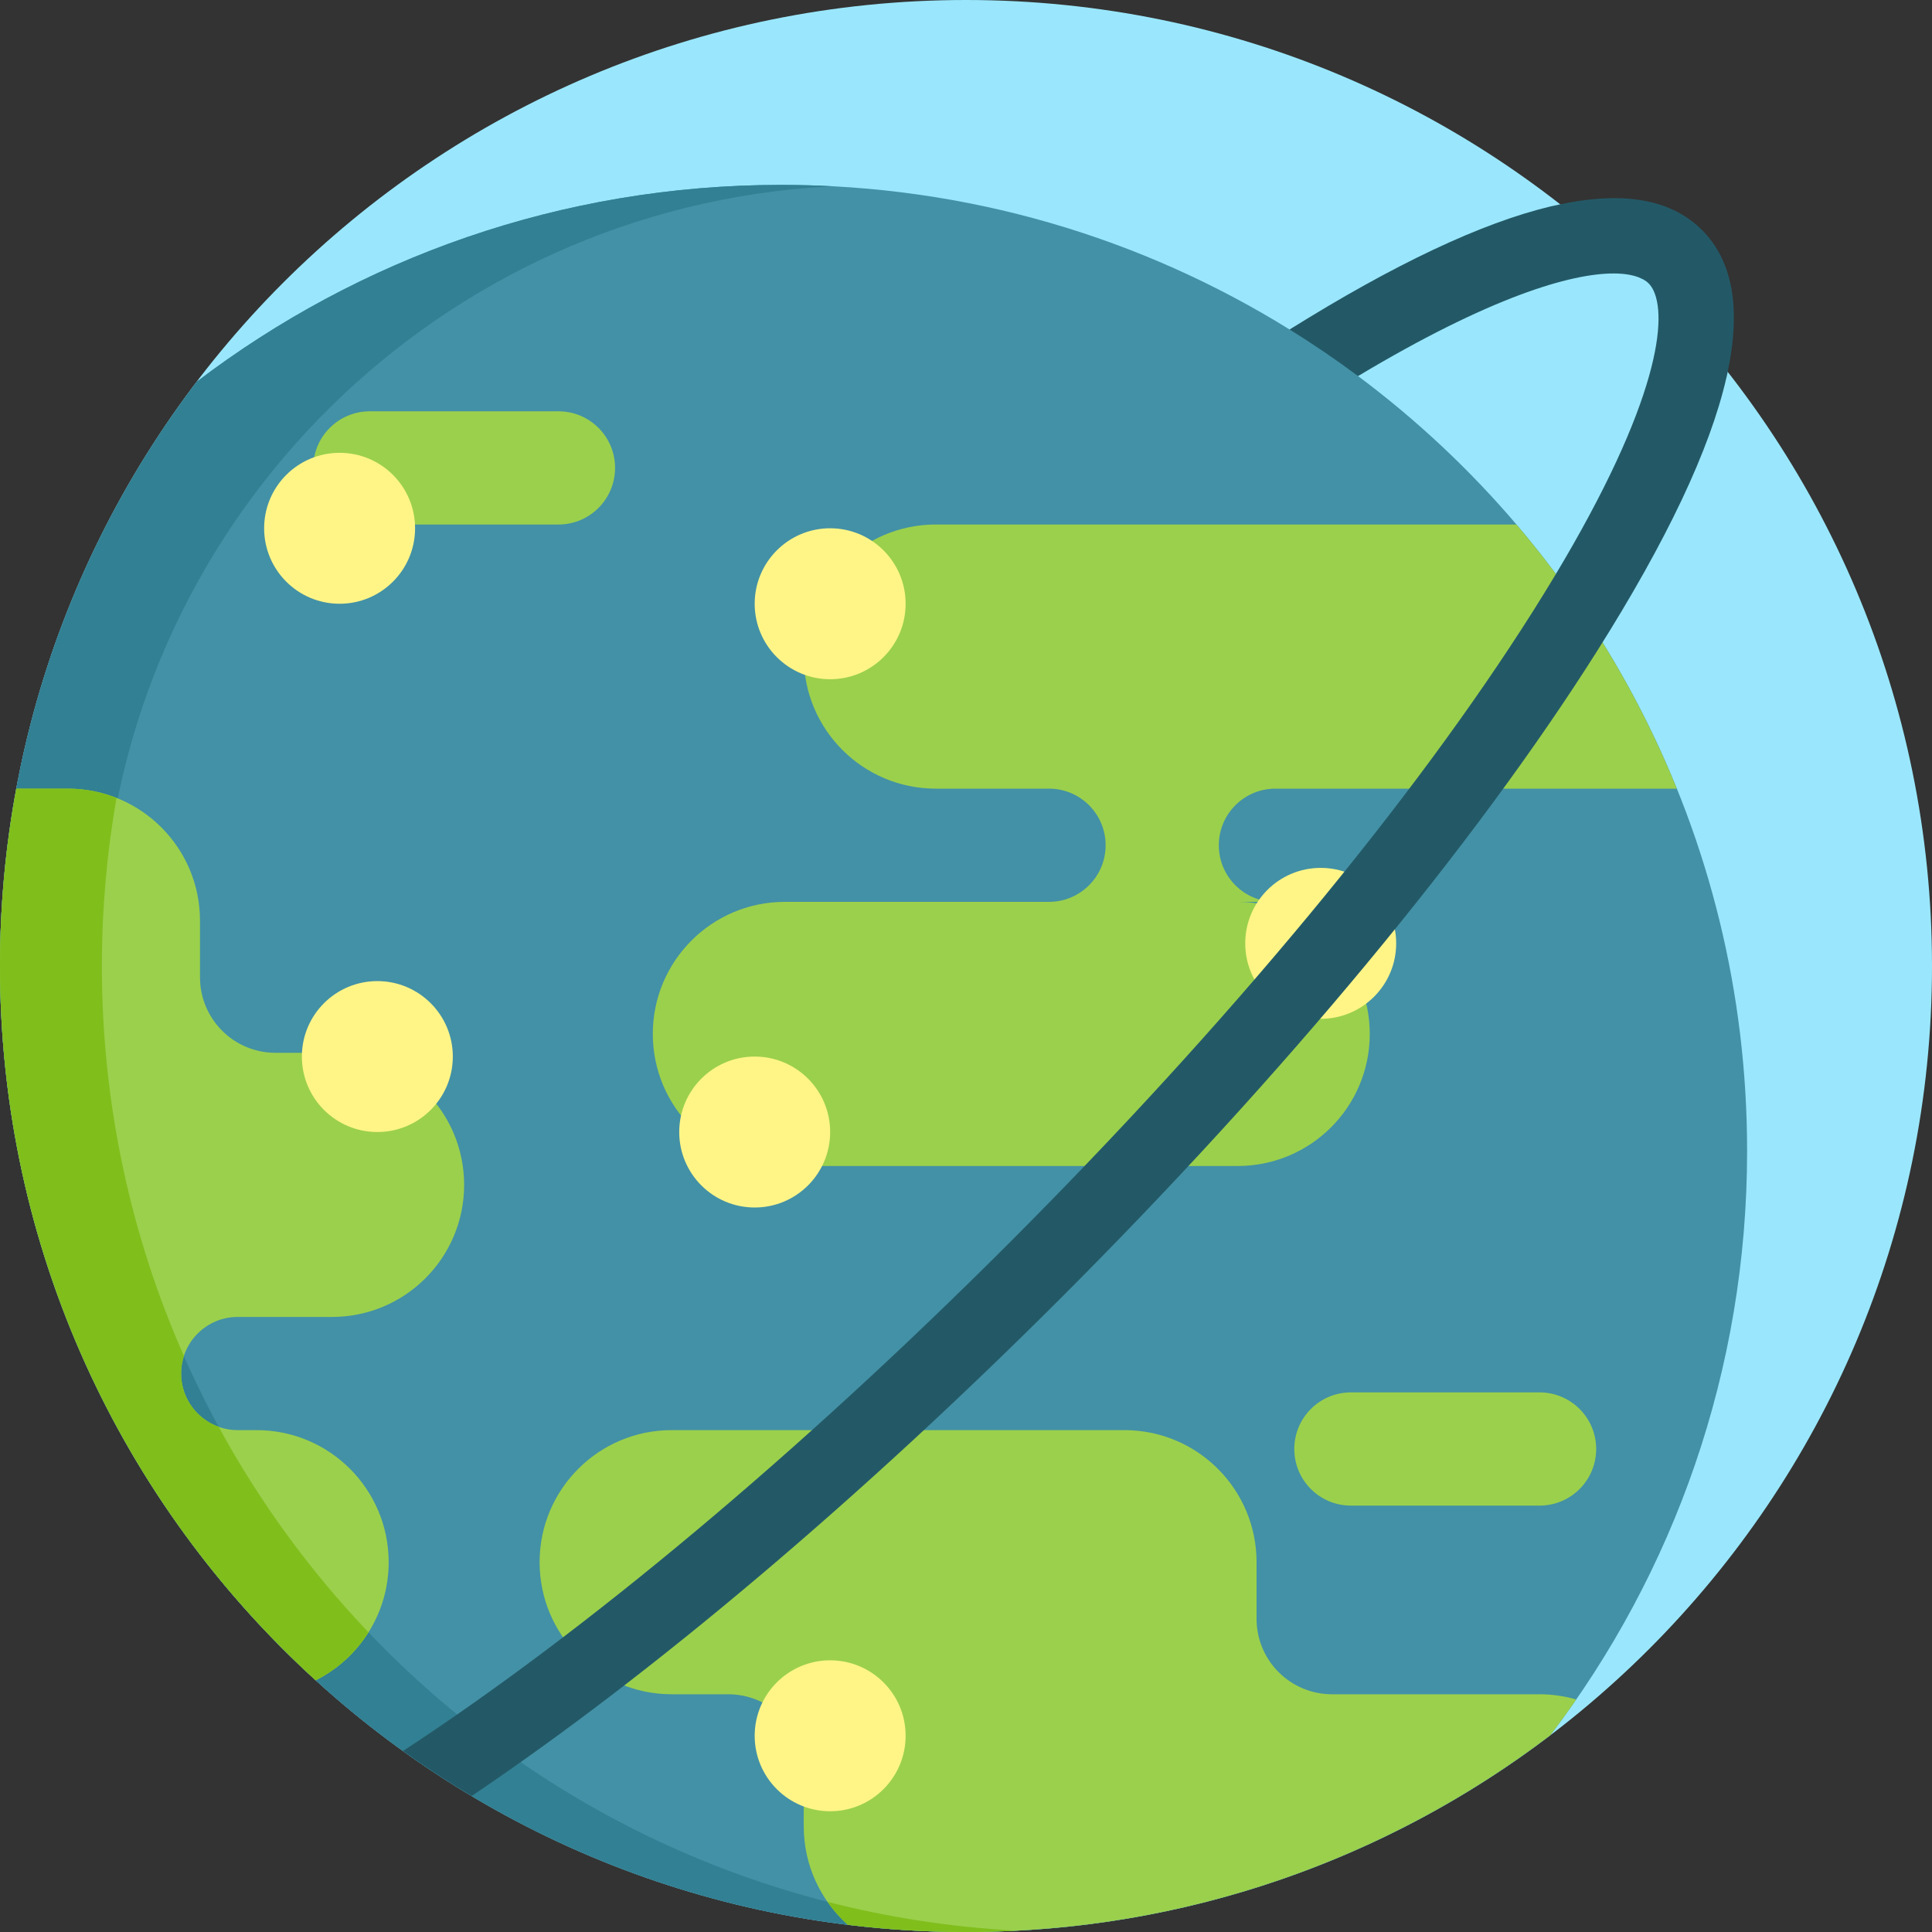 <svg width="120" height="120" viewBox="0 0 120 120" fill="none" xmlns="http://www.w3.org/2000/svg">
<rect x="0" y="0" width="120" height="120" fill="#333333" stroke="none"/>
<g clip-path="url(#clip0)">
<path d="M120 60C120 93.137 93.137 120 60 120C26.863 120 0 93.137 0 60C0 26.863 26.863 0 60 0C93.137 0 120 26.863 120 60Z" fill="#9AE7FD"/>
<path d="M108.516 71.484C108.516 85.125 103.961 97.7 96.293 107.778C86.215 115.445 73.64 120 60 120C26.863 120 0 93.137 0 60C0 46.36 4.555 33.785 12.222 23.707C22.3 16.039 34.875 11.484 48.516 11.484C60.112 11.484 70.938 14.778 80.115 20.475C80.556 20.169 81.091 19.988 81.669 19.988C83.175 19.988 84.397 21.209 84.397 22.716C84.397 22.93 84.37 23.138 84.323 23.338C99.005 34.275 108.516 51.769 108.516 71.484Z" fill="#4391A6"/>
<path d="M63.143 119.916C62.102 119.97 61.055 120 60 120C26.863 120 0 93.137 0 60C0 46.36 4.555 33.785 12.222 23.707C22.3 16.039 34.875 11.484 48.516 11.484C49.584 11.484 50.646 11.513 51.701 11.569C51.577 11.575 51.452 11.582 51.328 11.589C27.426 12.971 8.135 31.896 6.474 55.78C6.377 57.174 6.328 58.581 6.328 60C6.328 92.069 31.487 118.26 63.143 119.916Z" fill="#328093"/>
<path d="M99.141 90C99.141 91.942 97.567 93.516 95.625 93.516H83.906C81.965 93.516 80.391 91.942 80.391 90C80.391 88.058 81.965 86.484 83.906 86.484H95.625C97.567 86.484 99.141 88.058 99.141 90ZM20.625 65.391H17.109C14.521 65.391 12.422 63.292 12.422 60.703V57.188C12.422 52.657 8.749 48.984 4.219 48.984H1.013C0.35 52.556 0 56.237 0 60C0 77.58 7.561 93.393 19.608 104.367C22.295 103.02 24.141 100.242 24.141 97.031C24.141 92.501 20.468 88.828 15.938 88.828H14.766C12.824 88.828 11.25 87.254 11.25 85.312C11.25 83.371 12.824 81.797 14.766 81.797H20.625C25.155 81.797 28.828 78.124 28.828 73.594C28.828 69.063 25.155 65.391 20.625 65.391ZM82.734 105.234C80.145 105.234 78.047 103.136 78.047 100.547V97.031C78.047 92.501 74.374 88.828 69.844 88.828H41.719C37.188 88.828 33.516 92.501 33.516 97.031C33.516 101.562 37.188 105.234 41.719 105.234H45.234C47.823 105.234 49.922 107.333 49.922 109.922V113.438C49.922 115.868 50.98 118.05 52.659 119.552C55.065 119.846 57.514 120 60 120C73.638 120 86.21 115.447 96.287 107.782C96.842 107.053 97.382 106.312 97.903 105.558C97.18 105.349 96.416 105.234 95.625 105.234H82.734ZM48.75 72.422H76.875C81.406 72.422 85.078 68.749 85.078 64.219C85.078 59.688 81.406 56.016 76.876 56.016H79.219C77.277 56.016 75.703 54.442 75.703 52.5C75.703 50.558 77.277 48.984 79.219 48.984H104.15C101.715 42.969 98.333 37.439 94.188 32.578H58.125C53.594 32.578 49.922 36.251 49.922 40.781C49.922 45.312 53.594 48.984 58.125 48.984H65.156C67.098 48.984 68.672 50.558 68.672 52.5C68.672 54.442 67.098 56.016 65.156 56.016H48.75C44.219 56.016 40.547 59.688 40.547 64.219C40.547 68.749 44.219 72.422 48.75 72.422ZM22.969 32.578H34.688C36.629 32.578 38.203 31.004 38.203 29.062C38.203 27.121 36.629 25.547 34.688 25.547H22.969C21.027 25.547 19.453 27.121 19.453 29.062C19.453 31.004 21.027 32.578 22.969 32.578Z" fill="#9BD04C"/>
<path d="M13.581 88.619C16.117 93.284 19.254 97.575 22.888 101.388C22.09 102.657 20.955 103.692 19.608 104.367C7.561 93.393 0 77.58 0 60C0 56.237 0.35 52.556 1.013 48.984H4.219C5.285 48.984 6.302 49.19 7.237 49.56C6.641 52.951 6.328 56.438 6.328 60C6.328 68.621 8.15 76.815 11.424 84.224C11.312 84.567 11.25 84.932 11.25 85.312C11.25 86.838 12.223 88.132 13.581 88.619ZM51.398 118.127C51.763 118.649 52.185 119.129 52.659 119.552C55.065 119.846 57.514 120 60 120C61.055 120 62.102 119.97 63.143 119.916C59.11 119.705 55.182 119.096 51.398 118.127Z" fill="#80BE1C"/>
<path d="M56.25 37.5C56.25 40.089 54.151 42.188 51.562 42.188C48.974 42.188 46.875 40.089 46.875 37.5C46.875 34.911 48.974 32.812 51.562 32.812C54.151 32.812 56.25 34.911 56.25 37.5ZM25.781 32.812C25.781 30.224 23.683 28.125 21.094 28.125C18.505 28.125 16.406 30.224 16.406 32.812C16.406 35.401 18.505 37.5 21.094 37.5C23.683 37.5 25.781 35.401 25.781 32.812ZM23.438 60.938C20.849 60.938 18.75 63.036 18.75 65.625C18.75 68.214 20.849 70.312 23.438 70.312C26.026 70.312 28.125 68.214 28.125 65.625C28.125 63.036 26.026 60.938 23.438 60.938ZM82.031 53.906C79.442 53.906 77.344 56.005 77.344 58.594C77.344 61.183 79.442 63.281 82.031 63.281C84.62 63.281 86.719 61.183 86.719 58.594C86.719 56.005 84.62 53.906 82.031 53.906ZM51.562 70.312C51.562 67.724 49.464 65.625 46.875 65.625C44.286 65.625 42.188 67.724 42.188 70.312C42.188 72.901 44.286 75 46.875 75C49.464 75 51.562 72.901 51.562 70.312ZM51.562 103.125C48.974 103.125 46.875 105.224 46.875 107.812C46.875 110.401 48.974 112.5 51.562 112.5C54.151 112.5 56.25 110.401 56.25 107.812C56.25 105.224 54.151 103.125 51.562 103.125Z" fill="#FFF587"/>
<path d="M11.187 94.892C11.206 94.917 11.225 94.943 11.243 94.969C11.243 94.969 11.243 94.97 11.242 94.97C11.224 94.944 11.206 94.917 11.187 94.892ZM107.309 23.095C108.144 19.139 107.619 16.191 105.714 14.286C103.896 12.469 101.13 11.907 97.444 12.585C97.266 12.618 96.495 12.776 96.288 12.826C92.008 13.855 86.6 16.407 80.101 20.466C81.56 21.371 82.979 22.335 84.352 23.359C92.576 18.434 97.564 16.986 100.219 16.986C100.876 16.986 101.386 17.076 101.772 17.222C101.824 17.242 102.061 17.352 102.068 17.356C102.2 17.43 102.31 17.512 102.399 17.601C102.519 17.721 102.628 17.881 102.719 18.081C102.745 18.14 102.769 18.202 102.793 18.268C102.794 18.268 102.794 18.268 102.794 18.268C103.557 20.387 102.625 26.235 95.23 37.943C87.808 49.695 76.228 63.659 62.624 77.263C49.68 90.207 36.411 101.316 25.03 108.758C26.409 109.748 27.831 110.681 29.294 111.554C40.548 103.968 53.411 93.106 65.939 80.578C79.781 66.736 91.591 52.483 99.194 40.446C103.53 33.581 106.206 27.917 107.225 23.481C107.225 23.482 107.226 23.483 107.227 23.483C107.236 23.444 107.295 23.187 107.313 23.1C107.311 23.099 107.31 23.097 107.309 23.095Z" fill="#235967"/>
</g>
<defs>
<clipPath id="clip0">
<rect width="120" height="120" fill="white"/>
</clipPath>
</defs>
</svg>
